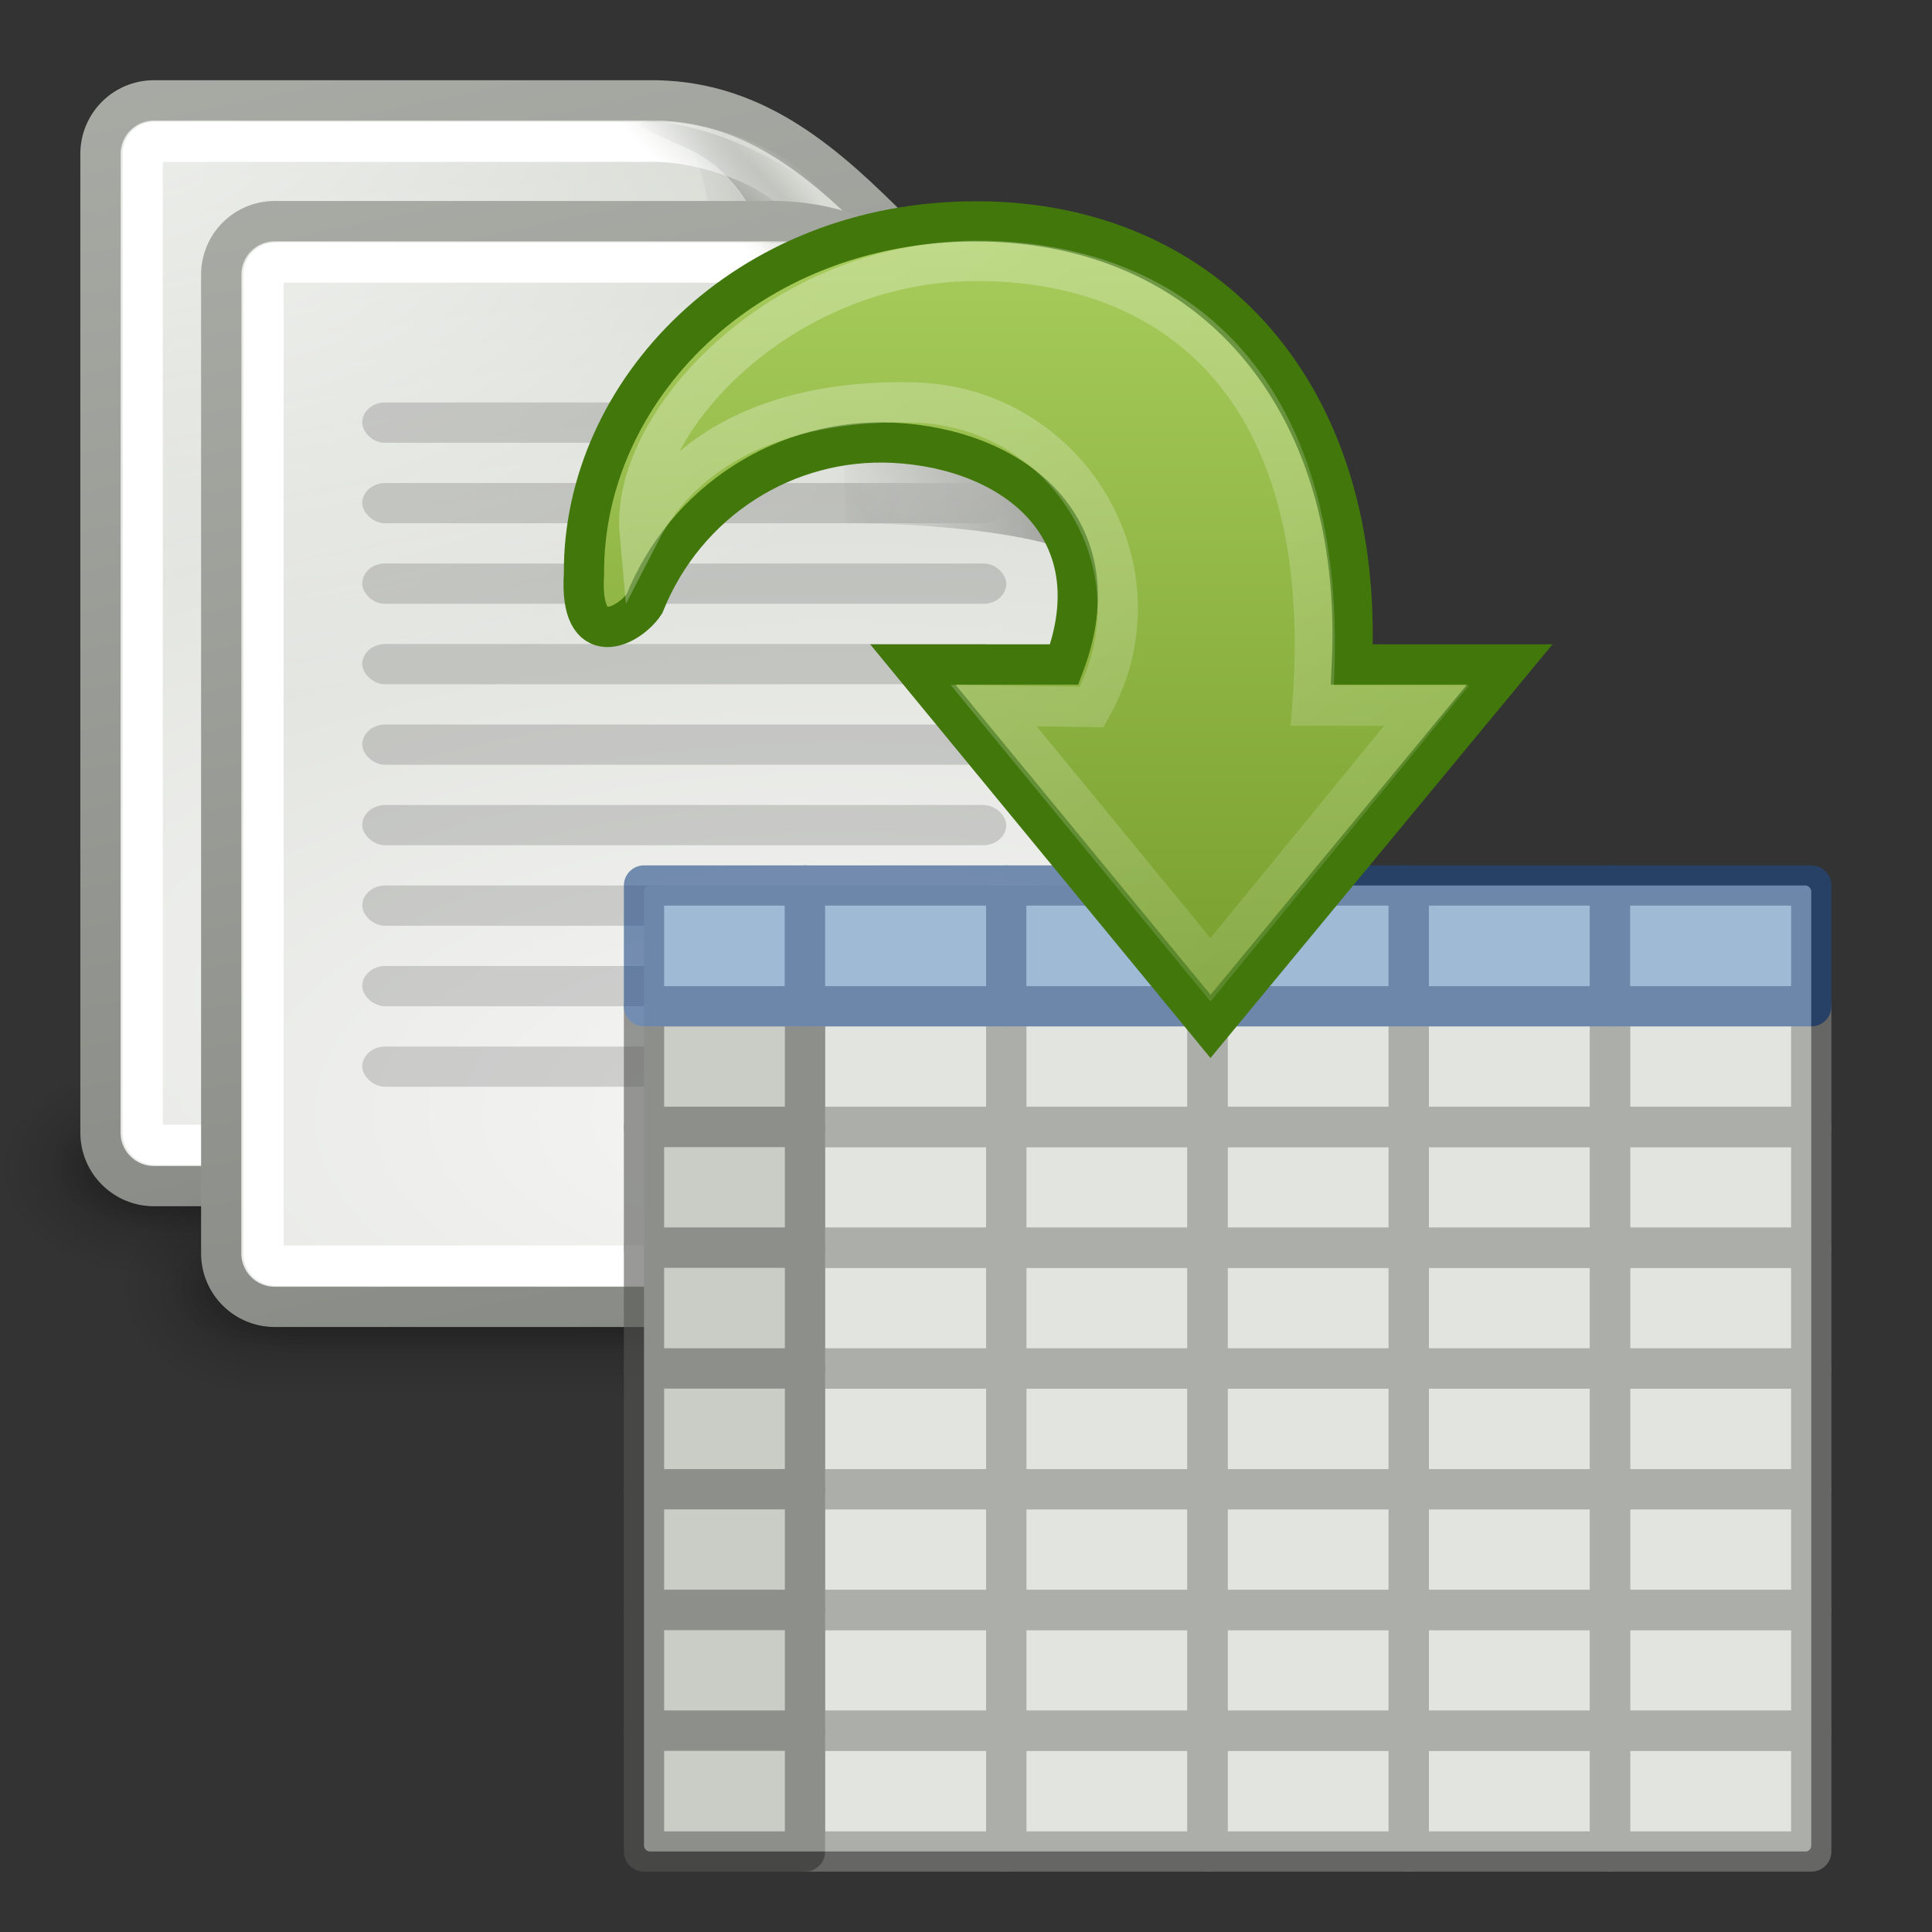 <?xml version="1.0" encoding="UTF-8" standalone="no"?>
<!-- Created with Inkscape (http://www.inkscape.org/) -->

<svg
   xmlns:dc="http://purl.org/dc/elements/1.1/"
   xmlns:cc="http://creativecommons.org/ns#"
   xmlns:rdf="http://www.w3.org/1999/02/22-rdf-syntax-ns#"
   xmlns:svg="http://www.w3.org/2000/svg"
   xmlns="http://www.w3.org/2000/svg"
   xmlns:xlink="http://www.w3.org/1999/xlink"
   xmlns:sodipodi="http://sodipodi.sourceforge.net/DTD/sodipodi-0.dtd"
   xmlns:inkscape="http://www.inkscape.org/namespaces/inkscape"
   width="48"
   height="48"
   id="svg7854"
   sodipodi:version="0.32"
   inkscape:version="0.92.2 (5c3e80d, 2017-08-06)"
   version="1.0"
   sodipodi:docname="import-metadata.svg"
   inkscape:output_extension="org.inkscape.output.svg.inkscape">
  <rect width="100%" height="100%" fill="#333333" stroke="none"/>
  <defs
     id="defs7856">
    <linearGradient
       id="linearGradient3671">
      <stop
         style="stop-color:#ffffff;stop-opacity:1;"
         offset="0"
         id="stop3673" />
      <stop
         id="stop3691"
         offset="0.475"
         style="stop-color:#ffffff;stop-opacity:1;" />
      <stop
         style="stop-color:#ffffff;stop-opacity:0;"
         offset="1"
         id="stop3675" />
    </linearGradient>
    <linearGradient
       inkscape:collect="always"
       id="linearGradient3656">
      <stop
         style="stop-color:#ffffff;stop-opacity:1;"
         offset="0"
         id="stop3658" />
      <stop
         style="stop-color:#ffffff;stop-opacity:0;"
         offset="1"
         id="stop3660" />
    </linearGradient>
    <linearGradient
       inkscape:collect="always"
       xlink:href="#linearGradient3656"
       id="linearGradient5924"
       gradientUnits="userSpaceOnUse"
       x1="-26.754"
       y1="11.566"
       x2="-25"
       y2="9.813" />
    <linearGradient
       inkscape:collect="always"
       id="linearGradient3520">
      <stop
         style="stop-color:#000000;stop-opacity:0.413"
         offset="0"
         id="stop3522" />
      <stop
         style="stop-color:#000000;stop-opacity:0;"
         offset="1"
         id="stop3524" />
    </linearGradient>
    <linearGradient
       inkscape:collect="always"
       xlink:href="#linearGradient3520"
       id="linearGradient5938"
       gradientUnits="userSpaceOnUse"
       gradientTransform="matrix(0.595,0,0,0.593,-52.327,61.274)"
       x1="-18.619"
       y1="10.211"
       x2="-30.559"
       y2="12.19" />
    <radialGradient
       inkscape:collect="always"
       xlink:href="#linearGradient3665"
       id="radialGradient5941"
       gradientUnits="userSpaceOnUse"
       gradientTransform="matrix(0.263,-0.181,0.484,0.706,-66.988,54.974)"
       cx="-26.305"
       cy="10.108"
       fx="-26.305"
       fy="10.108"
       r="7.042" />
    <linearGradient
       inkscape:collect="always"
       xlink:href="#linearGradient6481"
       id="linearGradient6552"
       gradientUnits="userSpaceOnUse"
       gradientTransform="matrix(1.143,0,0,1,43.143,60)"
       x1="58.117"
       y1="8.312"
       x2="60.414"
       y2="7" />
    <linearGradient
       inkscape:collect="always"
       id="linearGradient6481">
      <stop
         style="stop-color:#000000;stop-opacity:1;"
         offset="0"
         id="stop6483" />
      <stop
         style="stop-color:#000000;stop-opacity:0;"
         offset="1"
         id="stop6485" />
    </linearGradient>
    <linearGradient
       inkscape:collect="always"
       xlink:href="#linearGradient6481"
       id="linearGradient6550"
       gradientUnits="userSpaceOnUse"
       gradientTransform="matrix(1.143,0,0,1,43.143,60)"
       x1="58.117"
       y1="8.312"
       x2="60.414"
       y2="7" />
    <linearGradient
       inkscape:collect="always"
       id="linearGradient3741">
      <stop
         style="stop-color:#ffffff;stop-opacity:1;"
         offset="0"
         id="stop3743" />
      <stop
         style="stop-color:#ffffff;stop-opacity:0;"
         offset="1"
         id="stop3745" />
    </linearGradient>
    <radialGradient
       inkscape:collect="always"
       xlink:href="#linearGradient3741"
       id="radialGradient5918"
       gradientUnits="userSpaceOnUse"
       gradientTransform="matrix(1.886,0,0,1.176,-3.544,-4.235)"
       cx="4"
       cy="5.3"
       fx="4"
       fy="5.3"
       r="17" />
    <linearGradient
       inkscape:collect="always"
       id="linearGradient3613">
      <stop
         style="stop-color:#888a85;stop-opacity:1"
         offset="0"
         id="stop3615" />
      <stop
         style="stop-color:#babdb6;stop-opacity:1"
         offset="1"
         id="stop3617" />
    </linearGradient>
    <linearGradient
       inkscape:collect="always"
       xlink:href="#linearGradient3613"
       id="linearGradient5947"
       gradientUnits="userSpaceOnUse"
       gradientTransform="matrix(0.657,0,0,0.658,-50.33,60.191)"
       x1="-47.5"
       y1="49.021"
       x2="-62.75"
       y2="-22.502" />
    <linearGradient
       id="linearGradient3683">
      <stop
         id="stop3685"
         offset="0"
         style="stop-color:#f6f6f5;stop-opacity:1;" />
      <stop
         id="stop3689"
         offset="1"
         style="stop-color:#d3d7cf;stop-opacity:1" />
    </linearGradient>
    <radialGradient
       inkscape:collect="always"
       xlink:href="#linearGradient3683"
       id="radialGradient5945"
       gradientUnits="userSpaceOnUse"
       gradientTransform="matrix(2.627,0,0,1.273,9.248,39.684)"
       cx="-30.25"
       cy="35.357"
       fx="-30.25"
       fy="35.357"
       r="18" />
    <linearGradient
       inkscape:collect="always"
       xlink:href="#linearGradient3702"
       id="linearGradient5912"
       gradientUnits="userSpaceOnUse"
       x1="25.058"
       y1="47.028"
       x2="25.058"
       y2="39.999" />
    <radialGradient
       inkscape:collect="always"
       xlink:href="#linearGradient3688"
       id="radialGradient5910"
       gradientUnits="userSpaceOnUse"
       gradientTransform="matrix(2.004,0,0,1.4,-20.012,-104.4)"
       cx="4.993"
       cy="43.5"
       fx="4.993"
       fy="43.5"
       r="2.5" />
    <radialGradient
       inkscape:collect="always"
       xlink:href="#linearGradient3688"
       id="radialGradient5908"
       gradientUnits="userSpaceOnUse"
       gradientTransform="matrix(2.004,0,0,1.4,27.988,-17.4)"
       cx="4.993"
       cy="43.5"
       fx="4.993"
       fy="43.5"
       r="2.5" />
    <linearGradient
       id="linearGradient3702">
      <stop
         style="stop-color:black;stop-opacity:0;"
         offset="0"
         id="stop3704" />
      <stop
         id="stop3710"
         offset="0.5"
         style="stop-color:black;stop-opacity:1;" />
      <stop
         style="stop-color:black;stop-opacity:0;"
         offset="1"
         id="stop3706" />
    </linearGradient>
    <linearGradient
       inkscape:collect="always"
       xlink:href="#linearGradient3702"
       id="linearGradient5906"
       gradientUnits="userSpaceOnUse"
       x1="25.058"
       y1="47.028"
       x2="25.058"
       y2="39.999" />
    <radialGradient
       inkscape:collect="always"
       xlink:href="#linearGradient3688"
       id="radialGradient5904"
       gradientUnits="userSpaceOnUse"
       gradientTransform="matrix(2.004,0,0,1.4,-20.012,-104.4)"
       cx="4.993"
       cy="43.5"
       fx="4.993"
       fy="43.5"
       r="2.5" />
    <linearGradient
       inkscape:collect="always"
       id="linearGradient3688">
      <stop
         style="stop-color:black;stop-opacity:1;"
         offset="0"
         id="stop3690" />
      <stop
         style="stop-color:black;stop-opacity:0;"
         offset="1"
         id="stop3692" />
    </linearGradient>
    <radialGradient
       inkscape:collect="always"
       xlink:href="#linearGradient3688"
       id="radialGradient5902"
       gradientUnits="userSpaceOnUse"
       gradientTransform="matrix(2.004,0,0,1.4,27.988,-17.4)"
       cx="4.993"
       cy="43.5"
       fx="4.993"
       fy="43.5"
       r="2.5" />
    <linearGradient
       id="linearGradient5113"
       inkscape:collect="always">
      <stop
         id="stop5115"
         offset="0"
         style="stop-color:white;stop-opacity:1;" />
      <stop
         id="stop5117"
         offset="1"
         style="stop-color:white;stop-opacity:0;" />
    </linearGradient>
    <linearGradient
       inkscape:collect="always"
       xlink:href="#linearGradient5113"
       id="linearGradient5807"
       gradientUnits="userSpaceOnUse"
       gradientTransform="matrix(0.621,0,0,0.614,-22.734,-0.631)"
       x1="58.749"
       y1="2.048"
       x2="105.324"
       y2="58.048" />
    <linearGradient
       inkscape:collect="always"
       id="linearGradient3163">
      <stop
         style="stop-color:#a7cc5c;stop-opacity:1"
         offset="0"
         id="stop3165" />
      <stop
         style="stop-color:#789e2d;stop-opacity:1"
         offset="1"
         id="stop3167" />
    </linearGradient>
    <linearGradient
       inkscape:collect="always"
       xlink:href="#linearGradient3163"
       id="linearGradient3169"
       x1="17"
       y1="7"
       x2="17"
       y2="26"
       gradientUnits="userSpaceOnUse"
       gradientTransform="matrix(1,0,0,1,9.009,-1)" />
    <linearGradient
       inkscape:collect="always"
       xlink:href="#linearGradient10997"
       id="linearGradient4375"
       gradientUnits="userSpaceOnUse"
       x1="19.49"
       y1="6.144"
       x2="19.387"
       y2="8.1" />
    <linearGradient
       inkscape:collect="always"
       xlink:href="#linearGradient10997"
       id="linearGradient4373"
       gradientUnits="userSpaceOnUse"
       x1="19.49"
       y1="6.144"
       x2="19.387"
       y2="8.1" />
    <linearGradient
       inkscape:collect="always"
       xlink:href="#linearGradient10997"
       id="linearGradient4369"
       gradientUnits="userSpaceOnUse"
       x1="19.49"
       y1="6.144"
       x2="19.387"
       y2="8.1" />
    <linearGradient
       inkscape:collect="always"
       xlink:href="#linearGradient10997"
       id="linearGradient4357"
       gradientUnits="userSpaceOnUse"
       x1="19.49"
       y1="6.144"
       x2="19.387"
       y2="8.1" />
    <linearGradient
       inkscape:collect="always"
       xlink:href="#linearGradient10997"
       id="linearGradient2772"
       gradientUnits="userSpaceOnUse"
       x1="19.49"
       y1="6.144"
       x2="19.387"
       y2="8.1" />
    <linearGradient
       id="linearGradient3268">
      <stop
         style="stop-color:#3465a4;stop-opacity:1;"
         offset="0"
         id="stop3272" />
      <stop
         id="stop3274"
         offset="0.37"
         style="stop-color:#ffffff;stop-opacity:0.5;" />
      <stop
         style="stop-color:#729fcf;stop-opacity:1;"
         offset="1"
         id="stop3276" />
    </linearGradient>
    <linearGradient
       inkscape:collect="always"
       id="linearGradient3665">
      <stop
         style="stop-color:#888a85;stop-opacity:1;"
         offset="0"
         id="stop3667" />
      <stop
         style="stop-color:#888a85;stop-opacity:0;"
         offset="1"
         id="stop3669" />
    </linearGradient>
    <linearGradient
       inkscape:collect="always"
       id="linearGradient10997">
      <stop
         style="stop-color:#ffffff;stop-opacity:1;"
         offset="0"
         id="stop10999" />
      <stop
         style="stop-color:#ffffff;stop-opacity:0;"
         offset="1"
         id="stop11001" />
    </linearGradient>
    <linearGradient
       inkscape:collect="always"
       xlink:href="#linearGradient10997"
       id="linearGradient11003"
       x1="19.49"
       y1="6.144"
       x2="19.387"
       y2="8.1"
       gradientUnits="userSpaceOnUse" />
    <linearGradient
       id="linearGradient5048">
      <stop
         style="stop-color:black;stop-opacity:0;"
         offset="0"
         id="stop5050" />
      <stop
         id="stop5056"
         offset="0.5"
         style="stop-color:black;stop-opacity:1;" />
      <stop
         style="stop-color:black;stop-opacity:0;"
         offset="1"
         id="stop5052" />
    </linearGradient>
    <inkscape:perspective
       sodipodi:type="inkscape:persp3d"
       inkscape:vp_x="0 : 16 : 1"
       inkscape:vp_y="0 : 1000 : 0"
       inkscape:vp_z="32 : 16 : 1"
       inkscape:persp3d-origin="16 : 10.666667 : 1"
       id="perspective94" />
    <linearGradient
       id="linearGradient6210">
      <stop
         id="stop6212"
         offset="0"
         style="stop-color:#f9ead2;stop-opacity:1;" />
      <stop
         id="stop6214"
         offset="1"
         style="stop-color:#e4a546;stop-opacity:1;" />
    </linearGradient>
    <linearGradient
       id="linearGradient6204">
      <stop
         id="stop6206"
         offset="0"
         style="stop-color:#120c02;stop-opacity:1;" />
      <stop
         id="stop6208"
         offset="1"
         style="stop-color:#b97a1b;stop-opacity:1;" />
    </linearGradient>
    <linearGradient
       id="linearGradient6190">
      <stop
         style="stop-color:#a0670c;stop-opacity:1;"
         offset="0"
         id="stop6192" />
      <stop
         style="stop-color:#e6c99d;stop-opacity:1;"
         offset="1"
         id="stop6194" />
    </linearGradient>
    <linearGradient
       id="linearGradient4210">
      <stop
         style="stop-color:#eaba6f;stop-opacity:1;"
         offset="0"
         id="stop4212" />
      <stop
         style="stop-color:#b97a1b;stop-opacity:1;"
         offset="1"
         id="stop4214" />
    </linearGradient>
    <linearGradient
       y2="34.307"
       x2="32.511"
       y1="11.188"
       x1="14.997"
       gradientUnits="userSpaceOnUse"
       id="aigrd1">
      <stop
         id="stop3034"
         style="stop-color:#EBEBEB"
         offset="0" />
      <stop
         id="stop3036"
         style="stop-color:#FFFFFF"
         offset="0.5" />
      <stop
         id="stop3038"
         style="stop-color:#EBEBEB"
         offset="1" />
    </linearGradient>
    <linearGradient
       y2="14.203"
       x2="35.391"
       y1="32.416"
       x1="12.274"
       gradientUnits="userSpaceOnUse"
       id="aigrd2">
      <stop
         id="stop3043"
         style="stop-color:#FBFBFB"
         offset="0" />
      <stop
         id="stop3045"
         style="stop-color:#B6B6B6"
         offset="0.5" />
      <stop
         id="stop3047"
         style="stop-color:#E4E4E4"
         offset="1" />
    </linearGradient>
    <radialGradient
       inkscape:collect="always"
       xlink:href="#linearGradient3688"
       id="radialGradient6972"
       gradientUnits="userSpaceOnUse"
       gradientTransform="matrix(2.004,0,0,1.4,27.988,-17.4)"
       cx="4.993"
       cy="43.5"
       fx="4.993"
       fy="43.5"
       r="2.5" />
    <radialGradient
       inkscape:collect="always"
       xlink:href="#linearGradient3688"
       id="radialGradient6974"
       gradientUnits="userSpaceOnUse"
       gradientTransform="matrix(2.004,0,0,1.4,-20.012,-104.4)"
       cx="4.993"
       cy="43.5"
       fx="4.993"
       fy="43.5"
       r="2.5" />
    <linearGradient
       inkscape:collect="always"
       xlink:href="#linearGradient3702"
       id="linearGradient6976"
       gradientUnits="userSpaceOnUse"
       x1="25.058"
       y1="47.028"
       x2="25.058"
       y2="39.999" />
    <radialGradient
       inkscape:collect="always"
       xlink:href="#linearGradient3688"
       id="radialGradient6978"
       gradientUnits="userSpaceOnUse"
       gradientTransform="matrix(2.004,0,0,1.4,27.988,-17.4)"
       cx="4.993"
       cy="43.5"
       fx="4.993"
       fy="43.5"
       r="2.5" />
    <radialGradient
       inkscape:collect="always"
       xlink:href="#linearGradient3688"
       id="radialGradient6980"
       gradientUnits="userSpaceOnUse"
       gradientTransform="matrix(2.004,0,0,1.4,-20.012,-104.4)"
       cx="4.993"
       cy="43.5"
       fx="4.993"
       fy="43.5"
       r="2.5" />
    <linearGradient
       inkscape:collect="always"
       xlink:href="#linearGradient3702"
       id="linearGradient6982"
       gradientUnits="userSpaceOnUse"
       x1="25.058"
       y1="47.028"
       x2="25.058"
       y2="39.999" />
    <radialGradient
       inkscape:collect="always"
       xlink:href="#linearGradient3683"
       id="radialGradient6984"
       gradientUnits="userSpaceOnUse"
       gradientTransform="matrix(2.627,0,0,1.273,9.248,39.684)"
       cx="-30.25"
       cy="35.357"
       fx="-30.25"
       fy="35.357"
       r="18" />
    <linearGradient
       inkscape:collect="always"
       xlink:href="#linearGradient3613"
       id="linearGradient6986"
       gradientUnits="userSpaceOnUse"
       gradientTransform="matrix(0.657,0,0,0.658,-50.33,60.191)"
       x1="-47.5"
       y1="49.021"
       x2="-62.75"
       y2="-22.502" />
    <radialGradient
       inkscape:collect="always"
       xlink:href="#linearGradient3741"
       id="radialGradient6988"
       gradientUnits="userSpaceOnUse"
       gradientTransform="matrix(1.886,0,0,1.176,-3.544,-4.235)"
       cx="4"
       cy="5.3"
       fx="4"
       fy="5.3"
       r="17" />
    <linearGradient
       inkscape:collect="always"
       xlink:href="#linearGradient6481"
       id="linearGradient6990"
       gradientUnits="userSpaceOnUse"
       gradientTransform="matrix(1.143,0,0,1,43.143,60)"
       x1="58.117"
       y1="8.312"
       x2="60.414"
       y2="7" />
    <linearGradient
       inkscape:collect="always"
       xlink:href="#linearGradient6481"
       id="linearGradient6992"
       gradientUnits="userSpaceOnUse"
       gradientTransform="matrix(1.143,0,0,1,43.143,60)"
       x1="58.117"
       y1="8.312"
       x2="60.414"
       y2="7" />
    <radialGradient
       inkscape:collect="always"
       xlink:href="#linearGradient3665"
       id="radialGradient6994"
       gradientUnits="userSpaceOnUse"
       gradientTransform="matrix(0.263,-0.181,0.484,0.706,-66.988,54.974)"
       cx="-26.305"
       cy="10.108"
       fx="-26.305"
       fy="10.108"
       r="7.042" />
    <linearGradient
       inkscape:collect="always"
       xlink:href="#linearGradient3520"
       id="linearGradient6996"
       gradientUnits="userSpaceOnUse"
       gradientTransform="matrix(0.595,0,0,0.593,-52.327,61.274)"
       x1="-18.619"
       y1="10.211"
       x2="-30.559"
       y2="12.19" />
    <linearGradient
       inkscape:collect="always"
       xlink:href="#linearGradient3656"
       id="linearGradient6998"
       gradientUnits="userSpaceOnUse"
       x1="-26.754"
       y1="11.566"
       x2="-25"
       y2="9.813" />
  </defs>
  <sodipodi:namedview
     id="base"
     pagecolor="#ffffff"
     bordercolor="#000000"
     borderopacity="1"
     gridtolerance="10000"
     guidetolerance="10"
     objecttolerance="10"
     inkscape:pageopacity="0.0"
     inkscape:pageshadow="2"
     inkscape:zoom="5.6568542"
     inkscape:cx="34.233708"
     inkscape:cy="33.500106"
     inkscape:document-units="px"
     inkscape:current-layer="layer1"
     width="32px"
     height="32px"
     inkscape:showpageshadow="false"
     inkscape:window-width="1088"
     inkscape:window-height="829"
     inkscape:window-x="202"
     inkscape:window-y="150"
     showgrid="true"
     showborder="true"
     inkscape:window-maximized="0">
    <inkscape:grid
       type="xygrid"
       id="grid2467"
       visible="true"
       enabled="true" />
  </sodipodi:namedview>
  <g
     inkscape:label="Layer 1"
     inkscape:groupmode="layer"
     id="layer1">
    <g
       style="display:inline"
       id="g14240"
       transform="translate(88,-60)">
      <rect
         y="60"
         x="-90"
         height="32"
         width="32"
         id="rect5573"
         style="opacity:0;fill:#ffffff;fill-opacity:1;stroke:none;stroke-width:1;stroke-miterlimit:4;stroke-dasharray:none;stroke-opacity:1" />
      <rect
         y="60"
         x="-90"
         height="32"
         width="32"
         id="rect5575"
         style="opacity:0;fill:#000000;fill-opacity:1;stroke:none;stroke-width:1;stroke-miterlimit:4;stroke-dasharray:none;display:inline" />
      <g
         transform="matrix(0.698,0,0,0.593,-90.79,63.815)"
         inkscape:label="Shadow"
         id="g5579"
         style="opacity:0.656;display:inline">
        <g
           transform="matrix(1.053,0,0,1.286,-1.263,-13.429)"
           style="opacity:0.4"
           id="g5581">
          <rect
             style="opacity:1;fill:url(#radialGradient5902);fill-opacity:1;stroke:none;stroke-width:1;stroke-linecap:round;stroke-linejoin:miter;stroke-miterlimit:4;stroke-dasharray:none;stroke-opacity:1"
             id="rect5583"
             width="5"
             height="7"
             x="38"
             y="40" />
          <rect
             style="opacity:1;fill:url(#radialGradient5904);fill-opacity:1;stroke:none;stroke-width:1;stroke-linecap:round;stroke-linejoin:miter;stroke-miterlimit:4;stroke-dasharray:none;stroke-opacity:1"
             id="rect5585"
             width="5"
             height="7"
             x="-10"
             y="-47"
             transform="scale(-1,-1)" />
          <rect
             style="opacity:1;fill:url(#linearGradient5906);fill-opacity:1;stroke:none;stroke-width:1;stroke-linecap:round;stroke-linejoin:miter;stroke-miterlimit:4;stroke-dasharray:none;stroke-opacity:1"
             id="rect5587"
             width="28"
             height="7"
             x="10"
             y="40" />
        </g>
      </g>
      <g
         transform="matrix(0.637,0,0,0.37,-89.325,73.259)"
         inkscape:label="Shadow"
         id="g5589"
         style="display:inline">
        <g
           transform="matrix(1.053,0,0,1.286,-1.263,-13.429)"
           style="opacity:0.4"
           id="g5591">
          <rect
             style="opacity:1;fill:url(#radialGradient5908);fill-opacity:1;stroke:none;stroke-width:1;stroke-linecap:round;stroke-linejoin:miter;stroke-miterlimit:4;stroke-dasharray:none;stroke-opacity:1"
             id="rect5593"
             width="5"
             height="7"
             x="38"
             y="40" />
          <rect
             style="opacity:1;fill:url(#radialGradient5910);fill-opacity:1;stroke:none;stroke-width:1;stroke-linecap:round;stroke-linejoin:miter;stroke-miterlimit:4;stroke-dasharray:none;stroke-opacity:1"
             id="rect5595"
             width="5"
             height="7"
             x="-10"
             y="-47"
             transform="scale(-1,-1)" />
          <rect
             style="opacity:1;fill:url(#linearGradient5912);fill-opacity:1;stroke:none;stroke-width:1;stroke-linecap:round;stroke-linejoin:miter;stroke-miterlimit:4;stroke-dasharray:none;stroke-opacity:1"
             id="rect5597"
             width="28"
             height="7"
             x="10"
             y="40" />
        </g>
      </g>
      <path
         sodipodi:nodetypes="ccsccccccc"
         id="path5599"
         d="M -84.173,62.493 C -84.173,62.493 -72.683,62.493 -71.697,62.493 C -69.148,62.541 -67.424,64.138 -65.78,65.783 C -64.137,67.428 -62.751,69.239 -62.493,71.705 C -62.493,72.692 -62.493,88.138 -62.493,88.138 C -62.493,88.875 -63.086,89.469 -63.824,89.469 L -84.173,89.469 C -84.91,89.469 -85.504,88.875 -85.504,88.138 L -85.504,63.825 C -85.504,63.087 -84.91,62.493 -84.173,62.493 z"
         style="fill:url(#radialGradient5945);fill-opacity:1;stroke:url(#linearGradient5947);stroke-width:1;stroke-miterlimit:4;display:inline" />
      <path
         transform="matrix(0.657,0,0,0.658,-89.777,60.191)"
         d="M 8.531,4.281 C 7.835,4.281 7.281,4.835 7.281,5.531 L 7.281,42.469 C 7.281,43.165 7.835,43.719 8.531,43.719 L 39.469,43.719 C 40.165,43.719 40.719,43.165 40.719,42.469 C 40.719,42.469 40.719,19 40.719,17.5 C 40.719,16.174 40.206,13.331 38.438,11.562 C 36.438,9.562 35.438,8.562 33.438,6.562 C 31.669,4.794 28.826,4.281 27.5,4.281 C 26,4.281 8.531,4.281 8.531,4.281 z"
         id="path5601"
         style="opacity:0.68;fill:url(#radialGradient5918);fill-opacity:1;stroke:none;stroke-width:1;stroke-miterlimit:4;display:inline"
         inkscape:original="M 8.53125 3.5 C 7.410033 3.5 6.5 4.4100329 6.5 5.53125 L 6.5 42.46875 C 6.5 43.589967 7.4100329 44.5 8.53125 44.5 L 39.46875 44.5 C 40.589967 44.5 41.5 43.589966 41.5 42.46875 C 41.5 42.46875 41.5 19 41.5 17.5 C 41.5 16 41 13 39 11 C 37 9 36 8 34 6 C 32 4 29 3.5 27.5 3.5 C 26 3.5 8.5312499 3.5 8.53125 3.5 z "
         inkscape:radius="-0.78497618"
         sodipodi:type="inkscape:offset" />
      <g
         transform="translate(-180,0)"
         style="opacity:0.15"
         id="g6524">
        <rect
           ry="0.5"
           rx="0.571"
           y="69"
           x="98"
           height="1"
           width="16"
           id="rect5609"
           style="opacity:1;fill:url(#linearGradient6550);fill-opacity:1;stroke:none;stroke-width:1;stroke-linecap:round;stroke-linejoin:miter;stroke-miterlimit:4;stroke-dasharray:none;stroke-dashoffset:1.2;stroke-opacity:1;display:inline" />
        <rect
           ry="0.5"
           rx="0.557"
           y="71"
           x="98"
           height="1"
           width="16"
           id="rect5611"
           style="opacity:1;fill:#000000;fill-opacity:1;stroke:none;stroke-width:1;stroke-linecap:round;stroke-linejoin:miter;stroke-miterlimit:4;stroke-dasharray:none;stroke-dashoffset:1.2;stroke-opacity:1;display:inline" />
        <rect
           ry="0.5"
           rx="0.571"
           y="73"
           x="98"
           height="1"
           width="16"
           id="rect5613"
           style="opacity:1;fill:#000000;fill-opacity:1;stroke:none;stroke-width:1;stroke-linecap:round;stroke-linejoin:miter;stroke-miterlimit:4;stroke-dasharray:none;stroke-dashoffset:1.2;stroke-opacity:1;display:inline" />
        <rect
           ry="0.5"
           rx="0.571"
           y="75"
           x="98"
           height="1"
           width="16"
           id="rect5615"
           style="opacity:1;fill:#000000;fill-opacity:1;stroke:none;stroke-width:1;stroke-linecap:round;stroke-linejoin:miter;stroke-miterlimit:4;stroke-dasharray:none;stroke-dashoffset:1.2;stroke-opacity:1;display:inline" />
        <rect
           ry="0.5"
           rx="0.571"
           y="77"
           x="98"
           height="1"
           width="16"
           id="rect5617"
           style="opacity:1;fill:#000000;fill-opacity:1;stroke:none;stroke-width:1;stroke-linecap:round;stroke-linejoin:miter;stroke-miterlimit:4;stroke-dasharray:none;stroke-dashoffset:1.2;stroke-opacity:1;display:inline" />
        <rect
           ry="0.5"
           rx="0.571"
           y="79"
           x="98"
           height="1"
           width="16"
           id="rect5619"
           style="opacity:1;fill:#000000;fill-opacity:1;stroke:none;stroke-width:1;stroke-linecap:round;stroke-linejoin:miter;stroke-miterlimit:4;stroke-dasharray:none;stroke-dashoffset:1.2;stroke-opacity:1;display:inline" />
        <rect
           ry="0.5"
           rx="0.571"
           y="81"
           x="98"
           height="1"
           width="16"
           id="rect5621"
           style="opacity:1;fill:#000000;fill-opacity:1;stroke:none;stroke-width:1;stroke-linecap:round;stroke-linejoin:miter;stroke-miterlimit:4;stroke-dasharray:none;stroke-dashoffset:1.2;stroke-opacity:1;display:inline" />
        <rect
           ry="0.5"
           rx="0.571"
           y="83"
           x="98"
           height="1"
           width="9.143"
           id="rect5623"
           style="opacity:1;fill:#000000;fill-opacity:1;stroke:none;stroke-width:1;stroke-linecap:round;stroke-linejoin:miter;stroke-miterlimit:4;stroke-dasharray:none;stroke-dashoffset:1.2;stroke-opacity:1;display:inline" />
        <rect
           ry="0.5"
           rx="0.557"
           y="67"
           x="98"
           height="1"
           width="15"
           id="rect5625"
           style="opacity:1;fill:url(#linearGradient6552);fill-opacity:1;stroke:none;stroke-width:1;stroke-linecap:round;stroke-linejoin:miter;stroke-miterlimit:4;stroke-dasharray:none;stroke-dashoffset:1.2;stroke-opacity:1;display:inline" />
      </g>
      <path
         sodipodi:nodetypes="ccccczc"
         id="path5603"
         d="M -71.705,63 C -72.6,63 -71.732,63.321 -70.838,63.726 C -69.945,64.131 -68.473,65.638 -69,68 C -64.431,67.293 -63.852,70.178 -63.645,70.925 C -63.438,71.673 -63,72.608 -63,71.712 C -62.982,69.256 -64.835,67.561 -66.123,66.126 C -67.412,64.69 -69.349,63.308 -71.705,63 z"
         style="fill:url(#radialGradient5941);fill-opacity:1;stroke:none;stroke-width:1;stroke-miterlimit:4;display:inline" />
      <path
         sodipodi:nodetypes="ccccc"
         id="path5605"
         d="M -70.995,63.655 C -70.4,63.655 -70,67.5 -70,70 C -67,70 -64.296,70.452 -64,71 C -64.207,70.252 -64.539,67.227 -69,68 C -68.442,65.499 -70.213,63.892 -70.995,63.655 z"
         style="opacity:0.879;fill:url(#linearGradient5938);fill-opacity:1;stroke:none;stroke-width:1;stroke-miterlimit:4;display:inline" />
      <path
         transform="matrix(0.657,0,0,0.658,-50.33,60.191)"
         d="M -51.469,5.062 C -51.74,5.062 -51.938,5.26 -51.938,5.531 L -51.938,42.469 C -51.938,42.74 -51.74,42.938 -51.469,42.938 L -20.531,42.938 C -20.26,42.938 -20.062,42.74 -20.062,42.469 C -20.062,42.469 -20.062,19 -20.062,17.5 C -20.062,16.349 -20.588,13.662 -22.125,12.125 C -24.125,10.125 -25.125,9.125 -27.125,7.125 C -28.662,5.588 -31.349,5.062 -32.5,5.062 C -34,5.062 -51.469,5.062 -51.469,5.062 z"
         id="path5627"
         style="fill:none;fill-opacity:1;stroke:url(#linearGradient5924);stroke-width:1.52;stroke-miterlimit:4;display:inline"
         inkscape:original="M -51.46875 3.5 C -52.589967 3.5 -53.5 4.4100329 -53.5 5.53125 L -53.5 42.46875 C -53.5 43.589967 -52.589966 44.5 -51.46875 44.5 L -20.53125 44.5 C -19.410033 44.5 -18.5 43.589966 -18.5 42.46875 C -18.5 42.46875 -18.5 19 -18.5 17.5 C -18.5 16 -19 13 -21 11 C -23 9 -24 8 -26 6 C -28 4 -31 3.5 -32.5 3.5 C -34 3.5 -51.468749 3.5 -51.46875 3.5 z "
         inkscape:radius="-1.5699524"
         sodipodi:type="inkscape:offset" />
    </g>
    <g
       inkscape:export-ydpi="74.800003"
       inkscape:export-xdpi="74.800003"
       inkscape:export-filename="/home/jimmac/ximian_art/icons/nautilus/suse93/gnome-fs-directory.png"
       style="opacity:0.415;fill:url(#linearGradient11003);fill-opacity:1;fill-rule:nonzero;stroke:#000000;stroke-width:1.311;stroke-miterlimit:4;stroke-dasharray:none"
       transform="matrix(0.666,0,3.4844817e-2,0.873,-4.7,-3.449)"
       id="g217" />
    <g
       id="g2698"
       transform="matrix(0.666,0,3.4844817e-2,0.873,-41.705,-6.007)"
       style="opacity:0.415;fill:url(#linearGradient2772);fill-opacity:1;fill-rule:nonzero;stroke:#000000;stroke-width:1.311;stroke-miterlimit:4;stroke-dasharray:none"
       inkscape:export-filename="/home/jimmac/ximian_art/icons/nautilus/suse93/gnome-fs-directory.png"
       inkscape:export-xdpi="74.800003"
       inkscape:export-ydpi="74.800003" />
    <g
       id="g4269"
       transform="matrix(0.666,0,3.4844817e-2,0.873,27.721,-4.409)"
       style="opacity:0.415;fill:url(#linearGradient4357);fill-opacity:1;fill-rule:nonzero;stroke:#000000;stroke-width:1.311;stroke-miterlimit:4;stroke-dasharray:none"
       inkscape:export-filename="/home/jimmac/ximian_art/icons/nautilus/suse93/gnome-fs-directory.png"
       inkscape:export-xdpi="74.800003"
       inkscape:export-ydpi="74.800003" />
    <g
       inkscape:export-ydpi="74.800003"
       inkscape:export-xdpi="74.800003"
       inkscape:export-filename="/home/jimmac/ximian_art/icons/nautilus/suse93/gnome-fs-directory.png"
       style="opacity:0.415;fill:url(#linearGradient4369);fill-opacity:1;fill-rule:nonzero;stroke:#000000;stroke-width:1.311;stroke-miterlimit:4;stroke-dasharray:none"
       transform="matrix(0.666,0,3.4844817e-2,0.873,-9.284,-6.966)"
       id="g4291" />
    <g
       inkscape:export-ydpi="74.800003"
       inkscape:export-xdpi="74.800003"
       inkscape:export-filename="/home/jimmac/ximian_art/icons/nautilus/suse93/gnome-fs-directory.png"
       style="opacity:0.415;fill:url(#linearGradient4373);fill-opacity:1;fill-rule:nonzero;stroke:#000000;stroke-width:1.311;stroke-miterlimit:4;stroke-dasharray:none"
       transform="matrix(0.666,0,3.4844817e-2,0.873,66.584,-5.507)"
       id="g3464" />
    <g
       id="g3486"
       transform="matrix(0.666,0,3.4844817e-2,0.873,29.578,-8.065)"
       style="opacity:0.415;fill:url(#linearGradient4375);fill-opacity:1;fill-rule:nonzero;stroke:#000000;stroke-width:1.311;stroke-miterlimit:4;stroke-dasharray:none"
       inkscape:export-filename="/home/jimmac/ximian_art/icons/nautilus/suse93/gnome-fs-directory.png"
       inkscape:export-xdpi="74.800003"
       inkscape:export-ydpi="74.800003" />
    <g
       transform="matrix(0.639,0,0,0.639,71.929,-6.097)"
       inkscape:label="pattern"
       id="g3489"
       style="stroke-width:1.563;stroke-miterlimit:4;stroke-dasharray:none" />
    <g
       style="display:inline"
       id="g6916"
       transform="translate(91,-57)">
      <rect
         y="60"
         x="-90"
         height="32"
         width="32"
         id="rect6918"
         style="opacity:0;fill:#ffffff;fill-opacity:1;stroke:none;stroke-width:1;stroke-miterlimit:4;stroke-dasharray:none;stroke-opacity:1" />
      <rect
         y="60"
         x="-90"
         height="32"
         width="32"
         id="rect6920"
         style="opacity:0;fill:#000000;fill-opacity:1;stroke:none;stroke-width:1;stroke-miterlimit:4;stroke-dasharray:none;display:inline" />
      <g
         transform="matrix(0.698,0,0,0.593,-90.79,63.815)"
         inkscape:label="Shadow"
         id="g6922"
         style="opacity:0.656;display:inline">
        <g
           transform="matrix(1.053,0,0,1.286,-1.263,-13.429)"
           style="opacity:0.4"
           id="g6924">
          <rect
             style="opacity:1;fill:url(#radialGradient6972);fill-opacity:1;stroke:none;stroke-width:1;stroke-linecap:round;stroke-linejoin:miter;stroke-miterlimit:4;stroke-dasharray:none;stroke-opacity:1"
             id="rect6926"
             width="5"
             height="7"
             x="38"
             y="40" />
          <rect
             style="opacity:1;fill:url(#radialGradient6974);fill-opacity:1;stroke:none;stroke-width:1;stroke-linecap:round;stroke-linejoin:miter;stroke-miterlimit:4;stroke-dasharray:none;stroke-opacity:1"
             id="rect6928"
             width="5"
             height="7"
             x="-10"
             y="-47"
             transform="scale(-1,-1)" />
          <rect
             style="opacity:1;fill:url(#linearGradient6976);fill-opacity:1;stroke:none;stroke-width:1;stroke-linecap:round;stroke-linejoin:miter;stroke-miterlimit:4;stroke-dasharray:none;stroke-opacity:1"
             id="rect6930"
             width="28"
             height="7"
             x="10"
             y="40" />
        </g>
      </g>
      <g
         transform="matrix(0.637,0,0,0.37,-89.325,73.259)"
         inkscape:label="Shadow"
         id="g6932"
         style="display:inline">
        <g
           transform="matrix(1.053,0,0,1.286,-1.263,-13.429)"
           style="opacity:0.4"
           id="g6934">
          <rect
             style="opacity:1;fill:url(#radialGradient6978);fill-opacity:1;stroke:none;stroke-width:1;stroke-linecap:round;stroke-linejoin:miter;stroke-miterlimit:4;stroke-dasharray:none;stroke-opacity:1"
             id="rect6936"
             width="5"
             height="7"
             x="38"
             y="40" />
          <rect
             style="opacity:1;fill:url(#radialGradient6980);fill-opacity:1;stroke:none;stroke-width:1;stroke-linecap:round;stroke-linejoin:miter;stroke-miterlimit:4;stroke-dasharray:none;stroke-opacity:1"
             id="rect6938"
             width="5"
             height="7"
             x="-10"
             y="-47"
             transform="scale(-1,-1)" />
          <rect
             style="opacity:1;fill:url(#linearGradient6982);fill-opacity:1;stroke:none;stroke-width:1;stroke-linecap:round;stroke-linejoin:miter;stroke-miterlimit:4;stroke-dasharray:none;stroke-opacity:1"
             id="rect6940"
             width="28"
             height="7"
             x="10"
             y="40" />
        </g>
      </g>
      <path
         sodipodi:nodetypes="ccsccccccc"
         id="path6942"
         d="M -84.173,62.493 C -84.173,62.493 -72.683,62.493 -71.697,62.493 C -69.148,62.541 -67.424,64.138 -65.78,65.783 C -64.137,67.428 -62.751,69.239 -62.493,71.705 C -62.493,72.692 -62.493,88.138 -62.493,88.138 C -62.493,88.875 -63.086,89.469 -63.824,89.469 L -84.173,89.469 C -84.91,89.469 -85.504,88.875 -85.504,88.138 L -85.504,63.825 C -85.504,63.087 -84.91,62.493 -84.173,62.493 z"
         style="fill:url(#radialGradient6984);fill-opacity:1;stroke:url(#linearGradient6986);stroke-width:1;stroke-miterlimit:4;display:inline" />
      <path
         transform="matrix(0.657,0,0,0.658,-89.777,60.191)"
         d="M 8.531,4.281 C 7.835,4.281 7.281,4.835 7.281,5.531 L 7.281,42.469 C 7.281,43.165 7.835,43.719 8.531,43.719 L 39.469,43.719 C 40.165,43.719 40.719,43.165 40.719,42.469 C 40.719,42.469 40.719,19 40.719,17.5 C 40.719,16.174 40.206,13.331 38.438,11.562 C 36.438,9.562 35.438,8.562 33.438,6.562 C 31.669,4.794 28.826,4.281 27.5,4.281 C 26,4.281 8.531,4.281 8.531,4.281 z"
         id="path6944"
         style="opacity:0.68;fill:url(#radialGradient6988);fill-opacity:1;stroke:none;stroke-width:1;stroke-miterlimit:4;display:inline"
         inkscape:original="M 8.53125 3.5 C 7.410033 3.5 6.5 4.4100329 6.5 5.53125 L 6.5 42.46875 C 6.5 43.589967 7.4100329 44.5 8.53125 44.5 L 39.46875 44.5 C 40.589967 44.5 41.5 43.589966 41.5 42.46875 C 41.5 42.46875 41.5 19 41.5 17.5 C 41.5 16 41 13 39 11 C 37 9 36 8 34 6 C 32 4 29 3.5 27.5 3.5 C 26 3.5 8.5312499 3.5 8.53125 3.5 z "
         inkscape:radius="-0.78497618"
         sodipodi:type="inkscape:offset" />
      <g
         transform="translate(-180,0)"
         style="opacity:0.15"
         id="g6946">
        <rect
           ry="0.5"
           rx="0.571"
           y="69"
           x="98"
           height="1"
           width="16"
           id="rect6948"
           style="opacity:1;fill:url(#linearGradient6990);fill-opacity:1;stroke:none;stroke-width:1;stroke-linecap:round;stroke-linejoin:miter;stroke-miterlimit:4;stroke-dasharray:none;stroke-dashoffset:1.2;stroke-opacity:1;display:inline" />
        <rect
           ry="0.5"
           rx="0.557"
           y="71"
           x="98"
           height="1"
           width="16"
           id="rect6950"
           style="opacity:1;fill:#000000;fill-opacity:1;stroke:none;stroke-width:1;stroke-linecap:round;stroke-linejoin:miter;stroke-miterlimit:4;stroke-dasharray:none;stroke-dashoffset:1.2;stroke-opacity:1;display:inline" />
        <rect
           ry="0.5"
           rx="0.571"
           y="73"
           x="98"
           height="1"
           width="16"
           id="rect6952"
           style="opacity:1;fill:#000000;fill-opacity:1;stroke:none;stroke-width:1;stroke-linecap:round;stroke-linejoin:miter;stroke-miterlimit:4;stroke-dasharray:none;stroke-dashoffset:1.2;stroke-opacity:1;display:inline" />
        <rect
           ry="0.5"
           rx="0.571"
           y="75"
           x="98"
           height="1"
           width="16"
           id="rect6954"
           style="opacity:1;fill:#000000;fill-opacity:1;stroke:none;stroke-width:1;stroke-linecap:round;stroke-linejoin:miter;stroke-miterlimit:4;stroke-dasharray:none;stroke-dashoffset:1.2;stroke-opacity:1;display:inline" />
        <rect
           ry="0.5"
           rx="0.571"
           y="77"
           x="98"
           height="1"
           width="16"
           id="rect6956"
           style="opacity:1;fill:#000000;fill-opacity:1;stroke:none;stroke-width:1;stroke-linecap:round;stroke-linejoin:miter;stroke-miterlimit:4;stroke-dasharray:none;stroke-dashoffset:1.2;stroke-opacity:1;display:inline" />
        <rect
           ry="0.5"
           rx="0.571"
           y="79"
           x="98"
           height="1"
           width="16"
           id="rect6958"
           style="opacity:1;fill:#000000;fill-opacity:1;stroke:none;stroke-width:1;stroke-linecap:round;stroke-linejoin:miter;stroke-miterlimit:4;stroke-dasharray:none;stroke-dashoffset:1.2;stroke-opacity:1;display:inline" />
        <rect
           ry="0.5"
           rx="0.571"
           y="81"
           x="98"
           height="1"
           width="16"
           id="rect6960"
           style="opacity:1;fill:#000000;fill-opacity:1;stroke:none;stroke-width:1;stroke-linecap:round;stroke-linejoin:miter;stroke-miterlimit:4;stroke-dasharray:none;stroke-dashoffset:1.2;stroke-opacity:1;display:inline" />
        <rect
           ry="0.5"
           rx="0.571"
           y="83"
           x="98"
           height="1"
           width="9.143"
           id="rect6962"
           style="opacity:1;fill:#000000;fill-opacity:1;stroke:none;stroke-width:1;stroke-linecap:round;stroke-linejoin:miter;stroke-miterlimit:4;stroke-dasharray:none;stroke-dashoffset:1.2;stroke-opacity:1;display:inline" />
        <rect
           ry="0.5"
           rx="0.557"
           y="67"
           x="98"
           height="1"
           width="15"
           id="rect6964"
           style="opacity:1;fill:url(#linearGradient6992);fill-opacity:1;stroke:none;stroke-width:1;stroke-linecap:round;stroke-linejoin:miter;stroke-miterlimit:4;stroke-dasharray:none;stroke-dashoffset:1.2;stroke-opacity:1;display:inline" />
      </g>
      <path
         sodipodi:nodetypes="ccccczc"
         id="path6966"
         d="M -71.705,63 C -72.6,63 -71.732,63.321 -70.838,63.726 C -69.945,64.131 -68.473,65.638 -69,68 C -64.431,67.293 -63.852,70.178 -63.645,70.925 C -63.438,71.673 -63,72.608 -63,71.712 C -62.982,69.256 -64.835,67.561 -66.123,66.126 C -67.412,64.69 -69.349,63.308 -71.705,63 z"
         style="fill:url(#radialGradient6994);fill-opacity:1;stroke:none;stroke-width:1;stroke-miterlimit:4;display:inline" />
      <path
         sodipodi:nodetypes="ccccc"
         id="path6968"
         d="M -70.995,63.655 C -70.4,63.655 -70,67.5 -70,70 C -67,70 -64.296,70.452 -64,71 C -64.207,70.252 -64.539,67.227 -69,68 C -68.442,65.499 -70.213,63.892 -70.995,63.655 z"
         style="opacity:0.879;fill:url(#linearGradient6996);fill-opacity:1;stroke:none;stroke-width:1;stroke-miterlimit:4;display:inline" />
      <path
         transform="matrix(0.657,0,0,0.658,-50.33,60.191)"
         d="M -51.469,5.062 C -51.74,5.062 -51.938,5.26 -51.938,5.531 L -51.938,42.469 C -51.938,42.74 -51.74,42.938 -51.469,42.938 L -20.531,42.938 C -20.26,42.938 -20.062,42.74 -20.062,42.469 C -20.062,42.469 -20.062,19 -20.062,17.5 C -20.062,16.349 -20.588,13.662 -22.125,12.125 C -24.125,10.125 -25.125,9.125 -27.125,7.125 C -28.662,5.588 -31.349,5.062 -32.5,5.062 C -34,5.062 -51.469,5.062 -51.469,5.062 z"
         id="path6970"
         style="fill:none;fill-opacity:1;stroke:url(#linearGradient6998);stroke-width:1.52;stroke-miterlimit:4;display:inline"
         inkscape:original="M -51.46875 3.5 C -52.589967 3.5 -53.5 4.4100329 -53.5 5.53125 L -53.5 42.46875 C -53.5 43.589967 -52.589966 44.5 -51.46875 44.5 L -20.53125 44.5 C -19.410033 44.5 -18.5 43.589966 -18.5 42.46875 C -18.5 42.46875 -18.5 19 -18.5 17.5 C -18.5 16 -19 13 -21 11 C -23 9 -24 8 -26 6 C -28 4 -31 3.5 -32.5 3.5 C -34 3.5 -51.468749 3.5 -51.46875 3.5 z "
         inkscape:radius="-1.5699524"
         sodipodi:type="inkscape:offset" />
    </g>
    <g
       transform="translate(193.25,-347)"
       style="display:inline"
       id="g5325">
      <rect
         ry="0.145"
         y="369"
         x="-177.25"
         height="24"
         width="29"
         id="rect4969"
         style="display:inline;opacity:1;vector-effect:none;fill:#e1e4df;fill-opacity:1;stroke:none;stroke-width:0.894;stroke-linecap:butt;stroke-linejoin:miter;stroke-miterlimit:10;stroke-dasharray:none;stroke-dashoffset:0;stroke-opacity:1;paint-order:normal" />
      <g
         id="g5141-9"
         style="display:inline;opacity:0.6"
         transform="translate(-236.75,-49.5)">
        <g
           transform="translate(0,50)"
           style="opacity:1"
           id="g6349-5">
          <rect
             style="display:inline;opacity:1;fill:none;fill-opacity:1;stroke:#888a85;stroke-width:1;stroke-linejoin:round;stroke-miterlimit:4;stroke-dasharray:none;stroke-opacity:1"
             id="rect6240-1"
             width="5"
             height="3"
             x="78.5"
             y="371.5" />
          <rect
             style="display:inline;opacity:1;fill:none;fill-opacity:1;stroke:#888a85;stroke-width:1;stroke-linejoin:round;stroke-miterlimit:4;stroke-dasharray:none;stroke-opacity:1"
             id="rect5184-1"
             width="5"
             height="3"
             x="63.5"
             y="371.5" />
          <rect
             style="display:inline;opacity:1;fill:none;fill-opacity:1;stroke:#888a85;stroke-width:1;stroke-linejoin:round;stroke-miterlimit:4;stroke-dasharray:none;stroke-opacity:1"
             id="rect5186-9"
             width="5"
             height="3"
             x="73.5"
             y="371.5" />
          <rect
             style="display:inline;opacity:1;fill:none;fill-opacity:1;stroke:#888a85;stroke-width:1;stroke-linejoin:round;stroke-miterlimit:4;stroke-dasharray:none;stroke-opacity:1"
             id="rect6242-3"
             width="5"
             height="3"
             x="78.5"
             y="374.5" />
          <rect
             style="display:inline;opacity:1;fill:none;fill-opacity:1;stroke:#888a85;stroke-width:1;stroke-linejoin:round;stroke-miterlimit:4;stroke-dasharray:none;stroke-opacity:1"
             id="rect5188-5"
             width="5"
             height="3"
             x="68.5"
             y="371.5" />
          <rect
             style="display:inline;opacity:1;fill:none;fill-opacity:1;stroke:#888a85;stroke-width:1;stroke-linejoin:round;stroke-miterlimit:4;stroke-dasharray:none;stroke-opacity:1"
             id="rect5192-2"
             width="5"
             height="3"
             x="63.5"
             y="374.5" />
          <rect
             style="display:inline;opacity:1;fill:#babdb6;fill-opacity:1;stroke:#555753;stroke-width:1;stroke-linejoin:round;stroke-miterlimit:4;stroke-dasharray:none;stroke-opacity:1"
             id="rect5182-9"
             width="4"
             height="3"
             x="59.5"
             y="371.5" />
          <rect
             style="display:inline;opacity:1;fill:none;fill-opacity:1;stroke:#888a85;stroke-width:1;stroke-linejoin:round;stroke-miterlimit:4;stroke-dasharray:none;stroke-opacity:1"
             id="rect5194-8"
             width="5"
             height="3"
             x="73.5"
             y="374.5" />
          <rect
             style="display:inline;opacity:1;fill:none;fill-opacity:1;stroke:#888a85;stroke-width:1;stroke-linejoin:round;stroke-miterlimit:4;stroke-dasharray:none;stroke-opacity:1"
             id="rect5196-5"
             width="5"
             height="3"
             x="68.5"
             y="374.5" />
          <rect
             style="display:inline;opacity:1;fill:none;fill-opacity:1;stroke:#888a85;stroke-width:1;stroke-linejoin:round;stroke-miterlimit:4;stroke-dasharray:none;stroke-opacity:1"
             id="rect5200-0"
             width="5"
             height="3"
             x="63.5"
             y="377.5" />
          <rect
             style="display:inline;opacity:1;fill:#babdb6;fill-opacity:1;stroke:#555753;stroke-width:1;stroke-linejoin:round;stroke-miterlimit:4;stroke-dasharray:none;stroke-opacity:1"
             id="rect5190-4"
             width="4"
             height="3"
             x="59.5"
             y="374.5" />
          <rect
             style="display:inline;opacity:1;fill:none;fill-opacity:1;stroke:#888a85;stroke-width:1;stroke-linejoin:round;stroke-miterlimit:4;stroke-dasharray:none;stroke-opacity:1"
             id="rect5202-2"
             width="5"
             height="3"
             x="73.5"
             y="377.5" />
          <rect
             style="display:inline;opacity:1;fill:none;fill-opacity:1;stroke:#888a85;stroke-width:1;stroke-linejoin:round;stroke-miterlimit:4;stroke-dasharray:none;stroke-opacity:1"
             id="rect6258-7"
             width="5"
             height="3"
             x="63.5"
             y="380.5" />
          <rect
             style="display:inline;opacity:1;fill:none;fill-opacity:1;stroke:#888a85;stroke-width:1;stroke-linejoin:round;stroke-miterlimit:4;stroke-dasharray:none;stroke-opacity:1"
             id="rect5204-1"
             width="5"
             height="3"
             x="68.5"
             y="377.5" />
          <rect
             style="display:inline;opacity:1;fill:#729fcf;fill-opacity:1;stroke:#204a87;stroke-width:1;stroke-linejoin:round;stroke-miterlimit:4;stroke-dasharray:none;stroke-opacity:1"
             id="rect5208-0"
             width="4"
             height="3"
             x="59.5"
             y="368.5" />
          <rect
             style="display:inline;opacity:1;fill:#babdb6;fill-opacity:1;stroke:#555753;stroke-width:1;stroke-linejoin:round;stroke-miterlimit:4;stroke-dasharray:none;stroke-opacity:1"
             id="rect5198-1"
             width="4"
             height="3"
             x="59.5"
             y="377.5" />
          <rect
             style="display:inline;opacity:1;fill:#729fcf;fill-opacity:1;stroke:#204a87;stroke-width:1;stroke-linejoin:round;stroke-miterlimit:4;stroke-dasharray:none;stroke-opacity:1"
             id="rect5210-4"
             width="5"
             height="3"
             x="63.5"
             y="368.5" />
          <rect
             style="display:inline;opacity:1;fill:#729fcf;fill-opacity:1;stroke:#204a87;stroke-width:1;stroke-linejoin:round;stroke-miterlimit:4;stroke-dasharray:none;stroke-opacity:1"
             id="rect5212-9"
             width="5"
             height="3"
             x="73.5"
             y="368.5" />
          <rect
             style="display:inline;opacity:1;fill:#729fcf;fill-opacity:1;stroke:#204a87;stroke-width:1;stroke-linejoin:round;stroke-miterlimit:4;stroke-dasharray:none;stroke-opacity:1"
             id="rect5214-7"
             width="5"
             height="3"
             x="68.5"
             y="368.5" />
          <rect
             style="display:inline;opacity:1;fill:none;fill-opacity:1;stroke:#888a85;stroke-width:1;stroke-linejoin:round;stroke-miterlimit:4;stroke-dasharray:none;stroke-opacity:1"
             id="rect6244-3"
             width="5"
             height="3"
             x="78.5"
             y="377.5" />
          <rect
             style="display:inline;opacity:1;fill:none;fill-opacity:1;stroke:#888a85;stroke-width:1;stroke-linejoin:round;stroke-miterlimit:4;stroke-dasharray:none;stroke-opacity:1"
             id="rect6250-6"
             width="5"
             height="3"
             x="83.5"
             y="374.5" />
          <rect
             style="display:inline;opacity:1;fill:none;fill-opacity:1;stroke:#888a85;stroke-width:1;stroke-linejoin:round;stroke-miterlimit:4;stroke-dasharray:none;stroke-opacity:1"
             id="rect6252-4"
             width="5"
             height="3"
             x="83.5"
             y="377.5" />
          <rect
             style="display:inline;opacity:1;fill:none;fill-opacity:1;stroke:#888a85;stroke-width:1;stroke-linejoin:round;stroke-miterlimit:4;stroke-dasharray:none;stroke-opacity:1"
             id="rect6260-0"
             width="5"
             height="3"
             x="73.5"
             y="380.5" />
          <rect
             style="display:inline;opacity:1;fill:none;fill-opacity:1;stroke:#888a85;stroke-width:1;stroke-linejoin:round;stroke-miterlimit:4;stroke-dasharray:none;stroke-opacity:1"
             id="rect6262-0"
             width="5"
             height="3"
             x="68.5"
             y="380.5" />
          <rect
             style="display:inline;opacity:1;fill:none;fill-opacity:1;stroke:#888a85;stroke-width:1;stroke-linejoin:round;stroke-miterlimit:4;stroke-dasharray:none;stroke-opacity:1"
             id="rect6264-2"
             width="5"
             height="3"
             x="78.5"
             y="380.5" />
          <rect
             style="display:inline;opacity:1;fill:none;fill-opacity:1;stroke:#888a85;stroke-width:1;stroke-linejoin:round;stroke-miterlimit:4;stroke-dasharray:none;stroke-opacity:1"
             id="rect6266-5"
             width="5"
             height="3"
             x="83.5"
             y="380.5" />
          <rect
             style="display:inline;opacity:1;fill:none;fill-opacity:1;stroke:#888a85;stroke-width:1;stroke-linejoin:round;stroke-miterlimit:4;stroke-dasharray:none;stroke-opacity:1"
             id="rect6270-2"
             width="5"
             height="3"
             x="63.5"
             y="383.5" />
          <rect
             style="display:inline;opacity:1;fill:#babdb6;fill-opacity:1;stroke:#555753;stroke-width:1;stroke-linejoin:round;stroke-miterlimit:4;stroke-dasharray:none;stroke-opacity:1"
             id="rect6256-9"
             width="4"
             height="3"
             x="59.5"
             y="380.5" />
          <rect
             style="display:inline;opacity:1;fill:none;fill-opacity:1;stroke:#888a85;stroke-width:1;stroke-linejoin:round;stroke-miterlimit:4;stroke-dasharray:none;stroke-opacity:1"
             id="rect6272-4"
             width="5"
             height="3"
             x="73.5"
             y="383.5" />
          <rect
             style="display:inline;opacity:1;fill:none;fill-opacity:1;stroke:#888a85;stroke-width:1;stroke-linejoin:round;stroke-miterlimit:4;stroke-dasharray:none;stroke-opacity:1"
             id="rect6274-9"
             width="5"
             height="3"
             x="68.5"
             y="383.5" />
          <rect
             style="display:inline;opacity:1;fill:none;fill-opacity:1;stroke:#888a85;stroke-width:1;stroke-linejoin:round;stroke-miterlimit:4;stroke-dasharray:none;stroke-opacity:1"
             id="rect6276-6"
             width="5"
             height="3"
             x="78.5"
             y="383.5" />
          <rect
             style="display:inline;opacity:1;fill:none;fill-opacity:1;stroke:#888a85;stroke-width:1;stroke-linejoin:round;stroke-miterlimit:4;stroke-dasharray:none;stroke-opacity:1"
             id="rect6278-7"
             width="5"
             height="3"
             x="83.5"
             y="383.5" />
          <rect
             style="display:inline;opacity:1;fill:none;fill-opacity:1;stroke:#888a85;stroke-width:1;stroke-linejoin:round;stroke-miterlimit:4;stroke-dasharray:none;stroke-opacity:1"
             id="rect6282-1"
             width="5"
             height="3"
             x="63.5"
             y="386.5" />
          <rect
             style="display:inline;opacity:1;fill:#babdb6;fill-opacity:1;stroke:#555753;stroke-width:1;stroke-linejoin:round;stroke-miterlimit:4;stroke-dasharray:none;stroke-opacity:1"
             id="rect6268-0"
             width="4"
             height="3"
             x="59.5"
             y="383.5" />
          <rect
             style="display:inline;opacity:1;fill:none;fill-opacity:1;stroke:#888a85;stroke-width:1;stroke-linejoin:round;stroke-miterlimit:4;stroke-dasharray:none;stroke-opacity:1"
             id="rect6284-4"
             width="5"
             height="3"
             x="73.5"
             y="386.5" />
          <rect
             style="display:inline;opacity:1;fill:none;fill-opacity:1;stroke:#888a85;stroke-width:1;stroke-linejoin:round;stroke-miterlimit:4;stroke-dasharray:none;stroke-opacity:1"
             id="rect6286-2"
             width="5"
             height="3"
             x="68.5"
             y="386.5" />
          <rect
             style="display:inline;opacity:1;fill:none;fill-opacity:1;stroke:#888a85;stroke-width:1;stroke-linejoin:round;stroke-miterlimit:4;stroke-dasharray:none;stroke-opacity:1"
             id="rect6288-6"
             width="5"
             height="3"
             x="78.5"
             y="386.5" />
          <rect
             style="display:inline;opacity:1;fill:none;fill-opacity:1;stroke:#888a85;stroke-width:1;stroke-linejoin:round;stroke-miterlimit:4;stroke-dasharray:none;stroke-opacity:1"
             id="rect6290-2"
             width="5"
             height="3"
             x="83.5"
             y="386.5" />
          <rect
             style="display:inline;opacity:1;fill:none;fill-opacity:1;stroke:#888a85;stroke-width:1;stroke-linejoin:round;stroke-miterlimit:4;stroke-dasharray:none;stroke-opacity:1"
             id="rect6294-5"
             width="5"
             height="3"
             x="63.5"
             y="389.5" />
          <rect
             style="display:inline;opacity:1;fill:#babdb6;fill-opacity:1;stroke:#555753;stroke-width:1;stroke-linejoin:round;stroke-miterlimit:4;stroke-dasharray:none;stroke-opacity:1"
             id="rect6280-9"
             width="4"
             height="3"
             x="59.5"
             y="386.5" />
          <rect
             style="display:inline;opacity:1;fill:none;fill-opacity:1;stroke:#888a85;stroke-width:1;stroke-linejoin:round;stroke-miterlimit:4;stroke-dasharray:none;stroke-opacity:1"
             id="rect6296-7"
             width="5"
             height="3"
             x="73.5"
             y="389.5" />
          <rect
             style="display:inline;opacity:1;fill:none;fill-opacity:1;stroke:#888a85;stroke-width:1;stroke-linejoin:round;stroke-miterlimit:4;stroke-dasharray:none;stroke-opacity:1"
             id="rect6298-8"
             width="5"
             height="3"
             x="68.5"
             y="389.5" />
          <rect
             style="display:inline;opacity:1;fill:none;fill-opacity:1;stroke:#888a85;stroke-width:1;stroke-linejoin:round;stroke-miterlimit:4;stroke-dasharray:none;stroke-opacity:1"
             id="rect6300-3"
             width="5"
             height="3"
             x="78.5"
             y="389.5" />
          <rect
             style="display:inline;opacity:1;fill:none;fill-opacity:1;stroke:#888a85;stroke-width:1;stroke-linejoin:round;stroke-miterlimit:4;stroke-dasharray:none;stroke-opacity:1"
             id="rect6302-0"
             width="5"
             height="3"
             x="83.5"
             y="389.5" />
          <rect
             style="display:inline;opacity:1;fill:#babdb6;fill-opacity:1;stroke:#555753;stroke-width:1;stroke-linejoin:round;stroke-miterlimit:4;stroke-dasharray:none;stroke-opacity:1"
             id="rect6292-1"
             width="4"
             height="3"
             x="59.5"
             y="389.5" />
          <rect
             style="display:inline;opacity:1;fill:none;fill-opacity:1;stroke:#888a85;stroke-width:1;stroke-linejoin:round;stroke-miterlimit:4;stroke-dasharray:none;stroke-opacity:1"
             id="rect6250-8-4"
             width="5"
             height="3"
             x="83.5"
             y="371.5" />
          <rect
             style="display:inline;opacity:1;fill:#729fcf;fill-opacity:1;stroke:#204a87;stroke-width:1;stroke-linejoin:round;stroke-miterlimit:4;stroke-dasharray:none;stroke-opacity:1"
             id="rect5212-7-26"
             width="5"
             height="3"
             x="78.5"
             y="368.5" />
          <rect
             style="display:inline;opacity:1;fill:#729fcf;fill-opacity:1;stroke:#204a87;stroke-width:1;stroke-linejoin:round;stroke-miterlimit:4;stroke-dasharray:none;stroke-opacity:1"
             id="rect5212-7-2-2"
             width="5"
             height="3"
             x="83.5"
             y="368.5" />
        </g>
      </g>
    </g>
    <g
       id="g5153">
      <path
         sodipodi:nodetypes="ccccscczcc"
         id="path5792"
         d="M 37.51,16.508 L 30.075,25.5 L 22.678,16.508 L 26.441,16.508 C 27.706,13.139 25.203,11.15 22.196,11 C 19.534,10.868 17.042,12.434 16.01,15 C 15.632,15.571 14.382,16.216 14.509,14.251 C 14.478,9.742 18.507,5.49 24.267,5.5 C 30.027,5.51 33.904,9.836 33.587,16.508 L 37.51,16.508 z"
         style="fill:url(#linearGradient3169);fill-opacity:1;fill-rule:nonzero;stroke:#42770c;stroke-width:1;stroke-linecap:butt;stroke-linejoin:miter;marker:none;marker-start:none;marker-mid:none;marker-end:none;stroke-miterlimit:4;stroke-dasharray:none;stroke-dashoffset:0;stroke-opacity:1;visibility:visible;display:inline;overflow:visible" />
      <path
         style="opacity:0.354;fill:none;fill-opacity:1;fill-rule:nonzero;stroke:url(#linearGradient5807);stroke-width:1;stroke-linecap:butt;stroke-linejoin:miter;marker:none;marker-start:none;marker-mid:none;marker-end:none;stroke-miterlimit:4;stroke-dasharray:none;stroke-dashoffset:0;stroke-opacity:1;visibility:visible;display:inline;overflow:visible;enable-background:accumulate"
         d="M 35.441,17.532 L 30.075,24.094 L 24.688,17.532 L 27.122,17.565 C 29.01,14.189 26.552,10.105 22.718,10 C 19.631,9.915 17.073,10.947 15.893,13.242 C 15.645,10.52 19.38,6.503 24.228,6.482 C 29.077,6.46 33.222,9.538 32.605,17.532 L 35.441,17.532 z"
         id="path5798"
         sodipodi:nodetypes="ccccsczcc" />
    </g>
  </g>
</svg>

